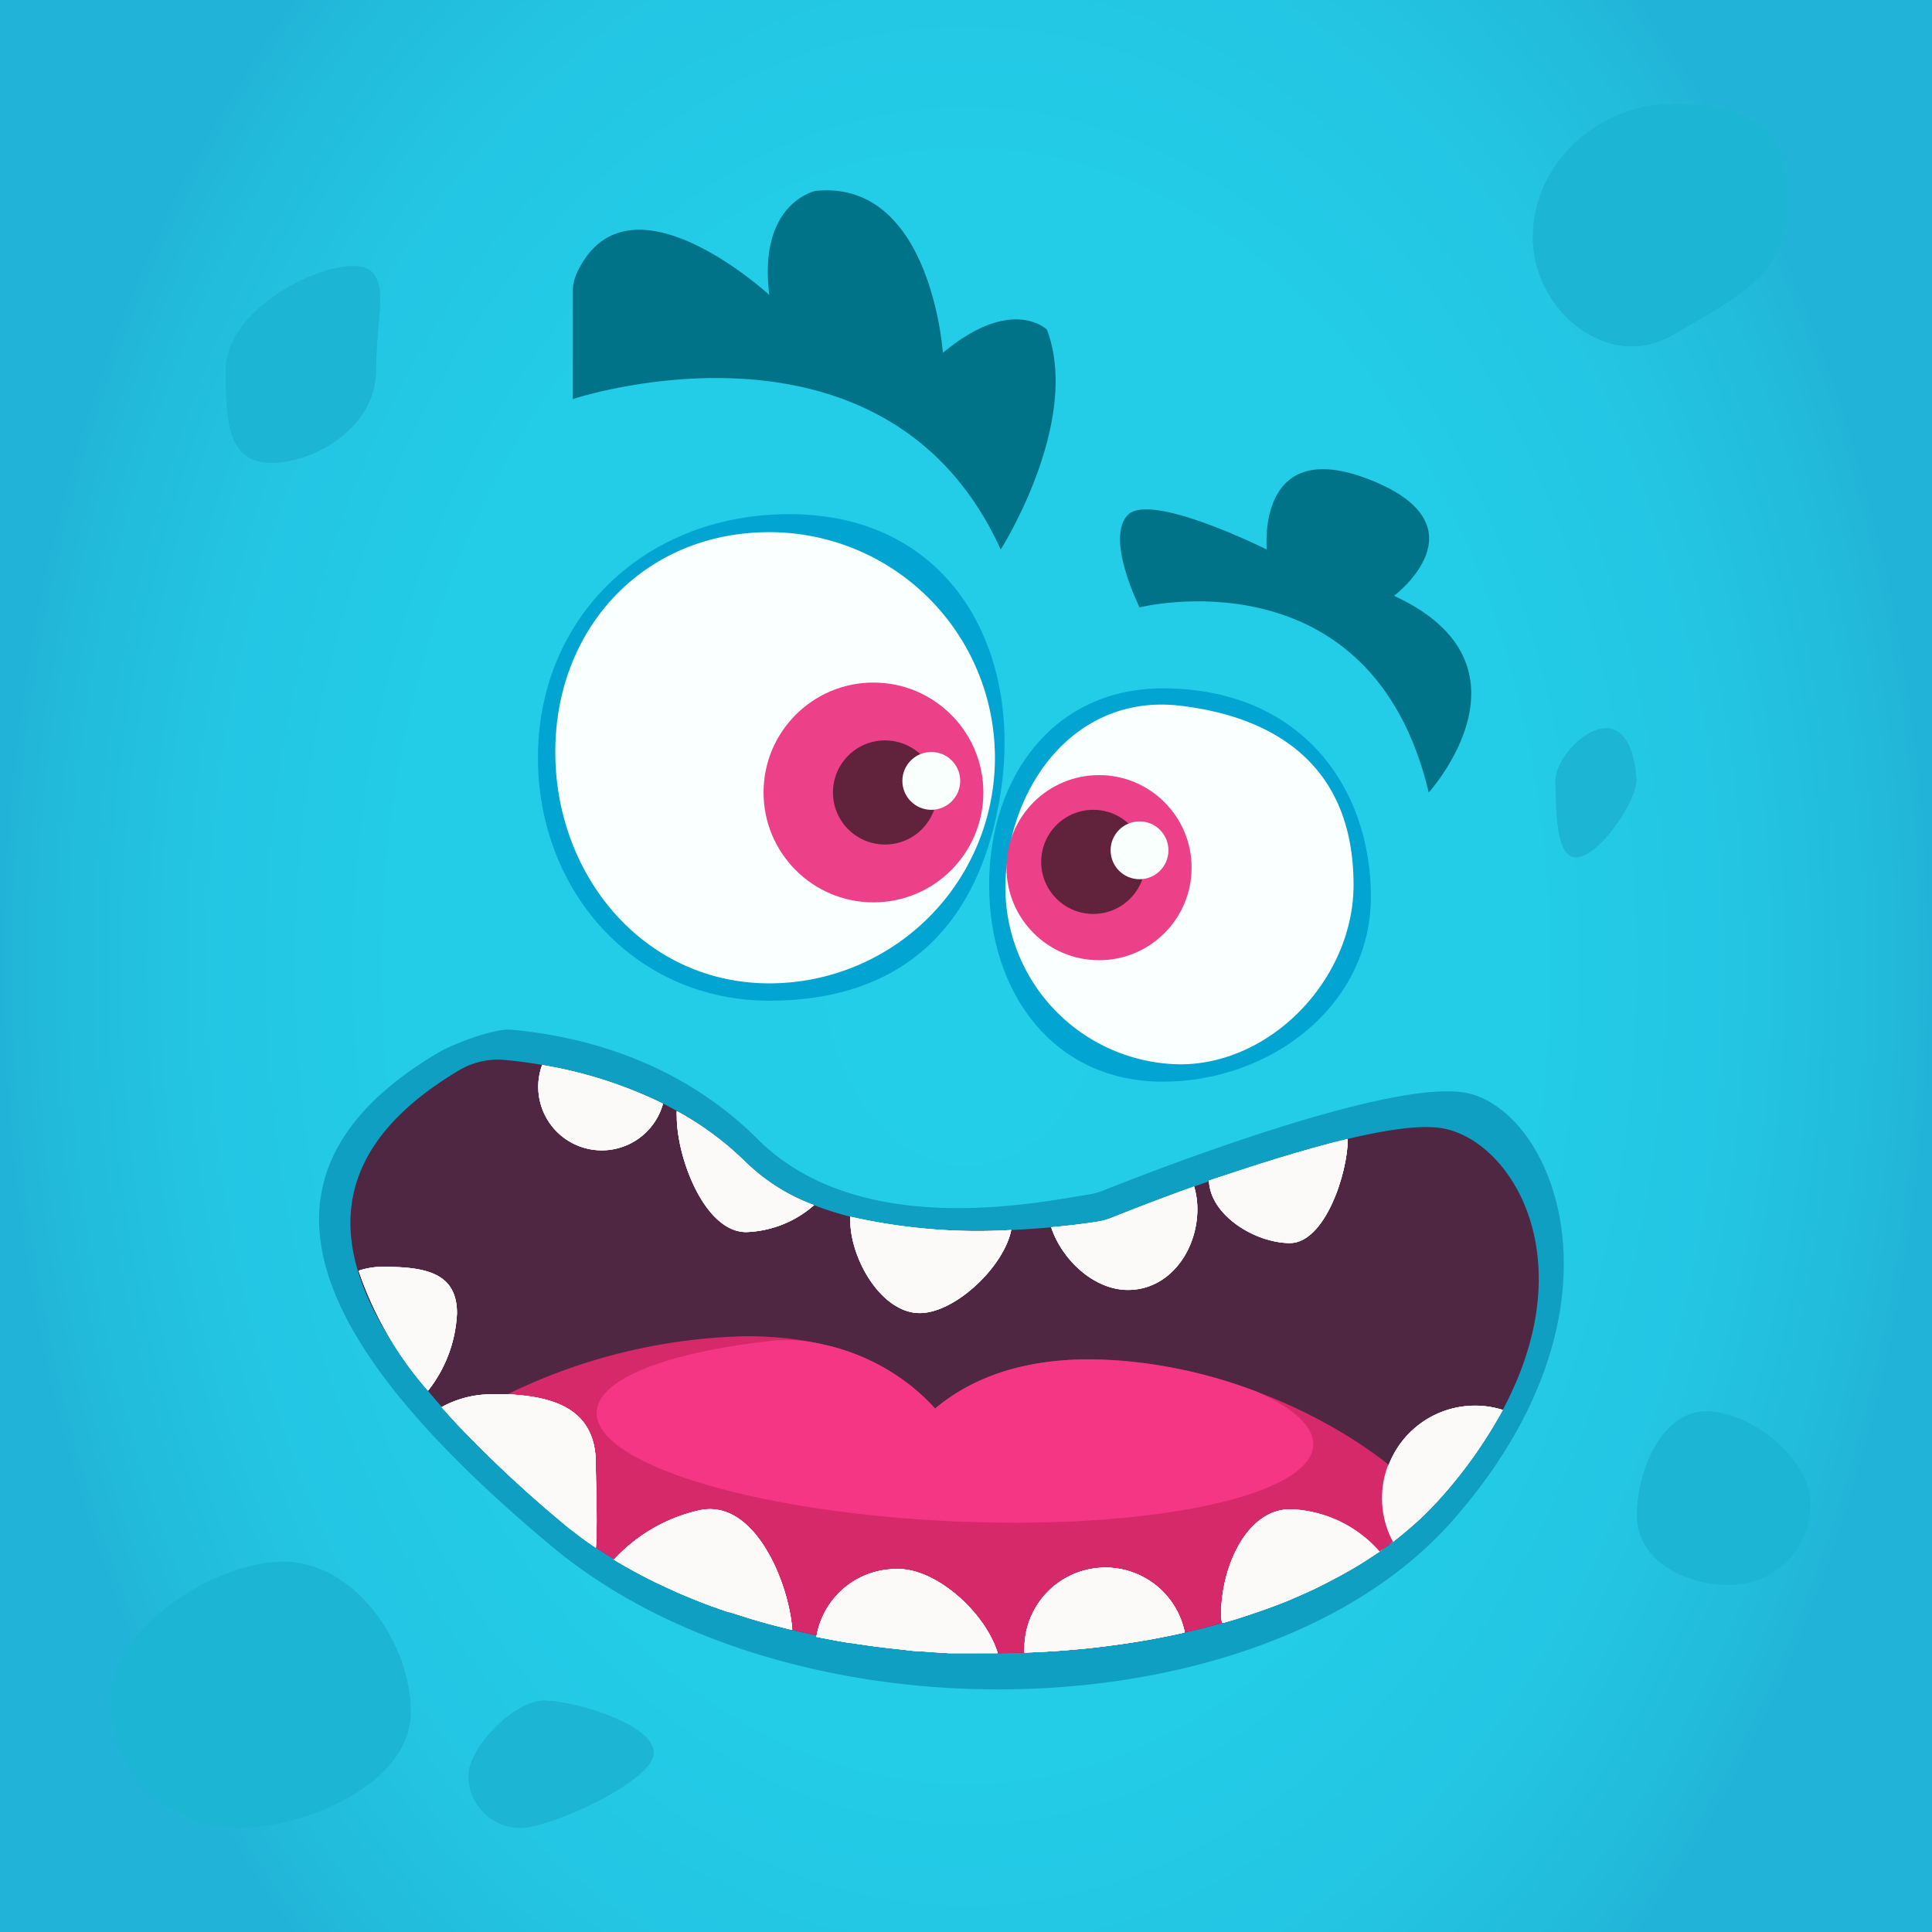 <svg xmlns="http://www.w3.org/2000/svg" xmlns:xlink="http://www.w3.org/1999/xlink" viewBox="0 0 167 167"><rect x="0" y="0" width="167" height="167" fill="#808080" stroke="none"/><defs><style>.cls-1{fill:#1cb6d4;}.cls-2{fill:url(#Degradado_sin_nombre_34);}.cls-3{fill:#02a5d1;}.cls-4{fill:#faffff;}.cls-5{fill:#0f9fc2;}.cls-6{fill:#4f2742;}.cls-7{fill:#d6296a;}.cls-8{fill:#ec4089;}.cls-9{fill:#61223b;}.cls-10{fill:#f9fffd;}.cls-11{fill:#007389;}.cls-12{fill:none;stroke:#000;stroke-miterlimit:10;}.cls-13{fill:#fcfaf8;}.cls-14{fill:#f53684;}</style><radialGradient id="Degradado_sin_nombre_34" cx="83.5" cy="83.5" r="83.5" gradientTransform="translate(0 -33.4) scale(1 1.4)" gradientUnits="userSpaceOnUse"><stop offset="0" stop-color="#23cee8"/><stop offset="0.59" stop-color="#23cce7"/><stop offset="0.8" stop-color="#23c5e3"/><stop offset="0.95" stop-color="#22badb"/><stop offset="1" stop-color="#22b4d8"/></radialGradient></defs><title>avatar_1</title><g id="Capa_2" data-name="Capa 2"><g id="Capa_1-2" data-name="Capa 1"><path class="cls-1" d="M33.16,0A18.71,18.71,0,0,1,24.8,11.75C16.42,17.09,7.7,18.4,5.32,14.68,3.2,11.34,6.87,5.11,13.67,0Z"/><path class="cls-1" d="M146.5,158.5c0,2.49-5,6.5-7.5,6.5a4.5,4.5,0,0,1,0-9C141.49,156,146.5,156,146.5,158.5Z"/><path class="cls-1" d="M5.32,14.68C3.2,11.34,6.87,5.11,13.67,0H33.16A18.71,18.71,0,0,1,24.8,11.75C16.42,17.09,7.7,18.4,5.32,14.68Z"/><path class="cls-1" d="M146.5,158.5c0,2.49-5,6.5-7.5,6.5a4.5,4.5,0,0,1,0-9C141.49,156,146.5,156,146.5,158.5Z"/><rect class="cls-2" width="167" height="167"/><path class="cls-1" d="M32.5,32c0,5-5.41,8-9,8s-4-3-4-8,7.41-9,11-9S32.5,27,32.5,32Z"/><path class="cls-1" d="M154.5,17c0,6.35-3,8-10,12-5.51,3.15-12-2.15-12-8.5S138.15,9,144.5,9,154.5,10.65,154.5,17Z"/><path class="cls-1" d="M141.44,67.31c.1,1.93-3.21,6.68-5.14,6.79s-1.75-4.48-1.85-6.41,2.33-4.63,4.26-4.74S141.34,65.38,141.44,67.31Z"/><path class="cls-1" d="M156.5,130a7,7,0,0,1-7,7c-3.87,0-8-2.13-8-6s2.13-9,6-9S156.5,126.13,156.5,130Z"/><path class="cls-1" d="M35.5,148c0,6.08-8.92,10-15,10a11,11,0,0,1-11-11c0-6.08,8.92-12,15-12S35.5,141.92,35.5,148Z"/><path class="cls-1" d="M56.5,151.5c0,2.49-9,6.5-11.5,6.5a4.49,4.49,0,0,1-4.5-4.5c0-2.49,4-6.5,6.5-6.5S56.5,149,56.5,151.5Z"/><path class="cls-3" d="M86.5,68.5c-1.76,11.46-8.4,18-20,18s-20-9.4-20-21,8.43-20.23,20-21C81.5,43.5,88.5,55.5,86.5,68.5Z"/><path class="cls-3" d="M118.5,77.5c0,9.39-8.61,16-18,16s-15-7.61-15-17,5.61-17,15-17C112.5,59.5,118.5,68.11,118.5,77.5Z"/><path class="cls-4" d="M86,65.5A19.5,19.5,0,0,1,66.5,85C55.73,85,48,75.77,48,65s7.73-19,18.5-19A19.5,19.5,0,0,1,86,65.5Z"/><path class="cls-4" d="M117,76.5c0,8-7,15.5-15,15.5A15.3,15.3,0,0,1,87,75c.8-8,6.5-15,15-14C110,61.94,117,66,117,76.5Z"/><path class="cls-5" d="M37.87,91c1.29-.76,4.79-2.1,6.27-2,4.65.42,13.87,2,21.36,9.47,8.75,8.75,24.17,5.47,28.45,4.81a6.54,6.54,0,0,0,1.5-.41c4-1.58,24.09-9.44,31-8.45,7.64,1.09,15.45,18.49-.92,37.05s-57.29,19.52-78,2.06C27.41,116.67,19.61,101.82,37.87,91Z"/><path class="cls-6" d="M39.71,92.5a6.54,6.54,0,0,1,3.91-.88c4.26.39,14,2,20.88,8.88,8,8,26.33,5.72,30.25,5.12a5.91,5.91,0,0,0,1.37-.37c3.63-1.45,22.08-8.65,28.38-7.75,7,1,15,15,0,32s-57,18-76,2C30.13,116,23,102.42,39.71,92.5Z"/><path class="cls-7" d="M123.88,130.17c-7.94,8.39-22.64,12.67-37.59,12.73a77.7,77.7,0,0,1-12.79-1c-9.66-1.58-18.63-5-25-10.4A105,105,0,0,1,39.41,123,49.31,49.31,0,0,1,64.5,115.5c7.56,0,12.84,2.36,16.33,6.25,3.2-2.68,7.57-4.25,13.36-4.25C104.66,117.5,117.06,122.62,123.88,130.17Z"/><circle class="cls-8" cx="75.5" cy="68.5" r="9.5"/><circle class="cls-8" cx="95" cy="75" r="8"/><circle class="cls-9" cx="76.5" cy="68.5" r="4.5"/><circle class="cls-9" cx="94.5" cy="74.5" r="4.5"/><circle class="cls-10" cx="80.5" cy="67.5" r="2.5"/><circle class="cls-10" cx="98.5" cy="73.5" r="2.5"/><path class="cls-11" d="M49.5,34.5s27-9,37,13c0,0,7-11,4-19,0,0-3-3-9,2,0,0-1-15-11-14,0,0-5,1-4,9,0,0-12.27-11.32-16.64-1.89a4.07,4.07,0,0,0-.36,1.64Z"/><path class="cls-11" d="M98.5,52.5s20-5,25,16c0,0,10-11-3-17,0,0,8-6-2-10s-9,6-9,6-10-5-12-3S98.5,52.5,98.5,52.5Z"/><path class="cls-12" d="M50.61,57.67v0"/><path class="cls-12" d="M50.61,57.67v0"/><path class="cls-13" d="M39.5,113.5A11.61,11.61,0,0,1,37,120.21a30.61,30.61,0,0,1-6-10.37A6.48,6.48,0,0,1,33,109.5C36.59,109.5,39.5,109.91,39.5,113.5Z"/><path class="cls-13" d="M57.31,95.4a5.49,5.49,0,1,1-10.45-3.34A37.86,37.86,0,0,1,57.31,95.4Z"/><path class="cls-13" d="M70.37,104.17a9.35,9.35,0,0,1-5.87,2.33c-3.59,0-6-6.41-6-10a3.44,3.44,0,0,1,0-.46,26.78,26.78,0,0,1,6,4.46A16.79,16.79,0,0,0,70.37,104.17Z"/><path class="cls-13" d="M87.41,106.32c-.65,3.21-4.87,7.18-7.91,7.18-3.31,0-6-4.69-6-8a1.83,1.83,0,0,1,0-.33A49.56,49.56,0,0,0,87.41,106.32Z"/><path class="cls-13" d="M103.5,104.5c0,3.59-2.41,7-6,7-2.9,0-5.68-2.55-6.64-5.42,1.74-.15,3.1-.34,3.89-.46a5.91,5.91,0,0,0,1.37-.37c1.16-.46,3.81-1.51,7.1-2.69A7.05,7.05,0,0,1,103.5,104.5Z"/><path class="cls-13" d="M116.5,98.45v0c0,3-2,9-5,9s-6.91-2.41-7-5.4C108.26,100.79,112.64,99.37,116.5,98.45Z"/><path class="cls-13" d="M51.51,133.77l-.51-.35c-.36-.25-.72-.51-1.07-.78s-1-.75-1.43-1.14A105,105,0,0,1,39.41,123c-.43-.46-.84-.92-1.24-1.37a8.93,8.93,0,0,1,4.33-1.11q.68,0,1.32,0c4.35.19,7.68,1.45,7.68,6C51.5,128.54,51.66,131.27,51.51,133.77Z"/><path class="cls-13" d="M68.48,140.89l-.33-.08-1.57-.4c-.72-.2-1.44-.4-2.15-.63l-1.36-.43-.11,0-1.47-.52c-.58-.22-1.16-.44-1.72-.67s-1.06-.44-1.57-.67l-1.36-.63c-1.18-.57-2.31-1.18-3.4-1.82l-.37-.22a2.9,2.9,0,0,0-.29-.19l.3.18a14.21,14.21,0,0,1,7.42-4.27C65.25,129.55,68.2,136.85,68.48,140.89Z"/><path class="cls-13" d="M86.24,142.9h-.4l-1.48,0-1.33,0-1,0-1.32-.08-1.32-.1c-.44,0-.87-.07-1.31-.12l-.53-.06-1-.11c-.52-.06-1-.12-1.54-.2s-.94-.13-1.4-.21l-.13,0c-.64-.1-1.28-.22-1.91-.34l-1-.19h0a7,7,0,0,1,6.9-5.86C80.85,135.5,85.16,139.35,86.24,142.9Z"/><path class="cls-13" d="M102.36,141.12h0q-1.06.24-2.16.45c-.55.11-1.11.21-1.67.3-.83.14-1.66.26-2.5.37h0c-.91.12-1.83.23-2.75.31-1.56.15-3.14.25-4.73.3a2.17,2.17,0,0,1,0-.36,7,7,0,0,1,13.86-1.38Z"/><path class="cls-13" d="M119.69,133.8l-.5.36-.45.29-.81.53q-.66.42-1.35.81l-.86.48-1.07.56-1,.5-.15.07-.93.42-.22.1-1,.43c-1.44.59-3,1.12-4.5,1.6l-1.09.32-.13,0a4.28,4.28,0,0,1-.07-.81c0-3.87,2.13-9,6-9a10.69,10.69,0,0,1,7.68,3.65Z"/><path class="cls-13" d="M129.9,121.87a40.43,40.43,0,0,1-5.4,7.63c-.2.23-.41.45-.62.67s-.5.52-.76.77-.53.51-.81.75-.55.49-.84.73-.57.47-.87.7l-.08.06-.08.07-.35.26.34-.27a8,8,0,0,1-.93-3.74,7.84,7.84,0,0,1,.54-2.88,8,8,0,0,1,9.86-4.75Z"/><path class="cls-13" d="M39.5,113.5A11.61,11.61,0,0,1,37,120.21a30.61,30.61,0,0,1-6-10.37A6.48,6.48,0,0,1,33,109.5C36.59,109.5,39.5,109.91,39.5,113.5Z"/><path class="cls-13" d="M51.51,133.77l-.51-.35c-.36-.25-.72-.51-1.07-.78s-1-.75-1.43-1.14A105,105,0,0,1,39.41,123c-.43-.46-.84-.92-1.24-1.37a8.93,8.93,0,0,1,4.33-1.11q.68,0,1.32,0c4.35.19,7.68,1.45,7.68,6C51.5,128.54,51.66,131.27,51.51,133.77Z"/><path class="cls-13" d="M68.48,140.89l-.33-.08-1.57-.4c-.72-.2-1.44-.4-2.15-.63l-1.36-.43-.11,0-1.47-.52c-.58-.22-1.16-.44-1.72-.67s-1.06-.44-1.57-.67l-1.36-.63c-1.18-.57-2.31-1.18-3.4-1.82l-.37-.22a2.9,2.9,0,0,0-.29-.19l.3.18a14.21,14.21,0,0,1,7.42-4.27C65.25,129.55,68.2,136.85,68.48,140.89Z"/><path class="cls-13" d="M86.24,142.9h-.4l-1.48,0-1.33,0-1,0-1.32-.08-1.32-.1c-.44,0-.87-.07-1.31-.12l-.53-.06-1-.11c-.52-.06-1-.12-1.54-.2s-.94-.13-1.4-.21l-.13,0c-.64-.1-1.28-.22-1.91-.34l-1-.19h0a7,7,0,0,1,6.9-5.86C80.85,135.5,85.16,139.35,86.24,142.9Z"/><path class="cls-13" d="M102.36,141.12h0q-1.06.24-2.16.45c-.55.11-1.11.21-1.67.3-.83.14-1.66.26-2.5.37h0c-.91.12-1.83.23-2.75.31-1.56.15-3.14.25-4.73.3a2.17,2.17,0,0,1,0-.36,7,7,0,0,1,13.86-1.38Z"/><path class="cls-13" d="M119.18,134.15l.51-.35-.5.36-.45.29-.81.53q-.66.42-1.35.81l-.86.48-1.07.56-1,.5-.15.07-.93.42-.22.1-1,.43c-1.44.59-3,1.12-4.5,1.6l-1.09.32-.13,0a4.28,4.28,0,0,1-.07-.81c0-3.87,2.13-9,6-9A10.69,10.69,0,0,1,119.18,134.15Z"/><path class="cls-13" d="M127.5,121.5a7.93,7.93,0,0,1,2.4.37,40.43,40.43,0,0,1-5.4,7.63c-.2.23-.41.45-.62.67s-.5.52-.76.77-.53.51-.81.75-.55.49-.84.73-.57.47-.87.7l-.08.06-.08.07-.35.26.34-.27a8,8,0,0,1-.93-3.74,7.84,7.84,0,0,1,.54-2.88A8,8,0,0,1,127.5,121.5Z"/><path class="cls-13" d="M46.86,92.06A37.86,37.86,0,0,1,57.31,95.4a5.49,5.49,0,1,1-10.45-3.34Z"/><path class="cls-13" d="M64.5,100.5a16.79,16.79,0,0,0,5.87,3.67,9.35,9.35,0,0,1-5.87,2.33c-3.59,0-6-6.41-6-10a3.44,3.44,0,0,1,0-.46A26.78,26.78,0,0,1,64.5,100.5Z"/><path class="cls-13" d="M87.41,106.32c-.65,3.21-4.87,7.18-7.91,7.18-3.31,0-6-4.69-6-8a1.83,1.83,0,0,1,0-.33A49.56,49.56,0,0,0,87.41,106.32Z"/><path class="cls-13" d="M103.22,102.56a7.05,7.05,0,0,1,.28,1.94c0,3.59-2.41,7-6,7-2.9,0-5.68-2.55-6.64-5.42,1.74-.15,3.1-.34,3.89-.46a5.91,5.91,0,0,0,1.37-.37C97.28,104.79,99.93,103.74,103.22,102.56Z"/><path class="cls-13" d="M116.5,98.45v0c0,3-2,9-5,9s-6.91-2.41-7-5.4C108.26,100.79,112.64,99.37,116.5,98.45Z"/><path class="cls-13" d="M43.82,120.53c4.35.19,7.68,1.45,7.68,6,0,2,.16,4.77,0,7.27l-.51-.35c-.36-.25-.72-.51-1.07-.78s-1-.75-1.43-1.14A105,105,0,0,1,39.41,123"/><path class="cls-13" d="M68.48,140.89l-.33-.08-1.57-.4c-.72-.2-1.44-.4-2.15-.63l-1.36-.43-.11,0-1.47-.52c-.58-.22-1.16-.44-1.72-.67s-1.06-.44-1.57-.67l-1.36-.63c-1.18-.57-2.31-1.18-3.4-1.82l-.36-.23a14.21,14.21,0,0,1,7.42-4.27C65.25,129.55,68.2,136.85,68.48,140.89Z"/><path class="cls-13" d="M86.24,142.9h-.4l-1.48,0-1.33,0-1,0-1.32-.08-1.32-.1c-.44,0-.87-.07-1.31-.12l-.53-.06-1-.11c-.52-.06-1-.12-1.54-.2s-.94-.13-1.4-.21l-.13,0c-.64-.1-1.28-.22-1.91-.34l-1-.2a7,7,0,0,1,6.9-5.86C80.85,135.5,85.16,139.35,86.24,142.9Z"/><path class="cls-13" d="M102.36,141.12h0q-1.06.24-2.16.45c-.55.11-1.11.21-1.67.3-.83.14-1.66.26-2.5.37h0c-.91.12-1.83.23-2.75.31-1.56.15-3.14.25-4.73.3a2.17,2.17,0,0,1,0-.36,7,7,0,0,1,13.86-1.38Z"/><path class="cls-13" d="M119.18,134.15l-.44.3-.81.53q-.66.42-1.35.81l-.86.48-1.07.56-1,.5-.15.07-.93.42-.22.1-1,.43c-1.44.59-3,1.12-4.5,1.6l-1.09.32-.13,0a4.28,4.28,0,0,1-.07-.81c0-3.87,2.13-9,6-9A10.69,10.69,0,0,1,119.18,134.15Z"/><path class="cls-13" d="M120,126.62a7.84,7.84,0,0,0-.54,2.88,8,8,0,0,0,.93,3.74l.09-.06.08-.06c.3-.23.59-.46.87-.7s.57-.48.84-.73.54-.49.81-.75.51-.51.76-.77"/><path class="cls-13" d="M39.5,113.5A11.61,11.61,0,0,1,37,120.21a30.61,30.61,0,0,1-6-10.37A6.48,6.48,0,0,1,33,109.5C36.59,109.5,39.5,109.91,39.5,113.5Z"/><path class="cls-13" d="M51.51,133.77l-.51-.35c-.36-.25-.72-.51-1.07-.78s-1-.75-1.43-1.14A105,105,0,0,1,39.41,123c-.43-.46-.84-.92-1.24-1.37a8.93,8.93,0,0,1,4.33-1.11q.68,0,1.32,0c4.35.19,7.68,1.45,7.68,6C51.5,128.54,51.66,131.27,51.51,133.77Z"/><path class="cls-13" d="M68.48,140.89l-.33-.08-1.57-.4c-.72-.2-1.44-.4-2.15-.63l-1.36-.43-.11,0-1.47-.52c-.58-.22-1.16-.44-1.72-.67s-1.06-.44-1.57-.67l-1.36-.63c-1.18-.57-2.31-1.18-3.4-1.82l-.37-.22h0a14.21,14.21,0,0,1,7.42-4.27C65.25,129.55,68.2,136.85,68.48,140.89Z"/><path class="cls-13" d="M86.24,142.9h-.4l-1.48,0-1.33,0-1,0-1.32-.08-1.32-.1c-.44,0-.87-.07-1.31-.12l-.53-.06-1-.11c-.52-.06-1-.12-1.54-.2s-.94-.13-1.4-.21l-.13,0c-.64-.1-1.28-.22-1.91-.34l-1-.19h0a7,7,0,0,1,6.9-5.86C80.85,135.5,85.16,139.35,86.24,142.9Z"/><path class="cls-13" d="M102.36,141.12h0q-1.06.24-2.16.45c-.55.11-1.11.21-1.67.3-.83.14-1.66.26-2.5.37h0c-.91.12-1.83.23-2.75.31-1.56.15-3.14.25-4.73.3a2.17,2.17,0,0,1,0-.36,7,7,0,0,1,13.86-1.38Z"/><path class="cls-13" d="M119.19,134.16l-.45.29-.81.53q-.66.42-1.35.81l-.86.48-1.07.56-1,.5-.15.07-.93.42-.22.1-1,.43c-1.44.59-3,1.12-4.5,1.6l-1.09.32-.13,0a4.28,4.28,0,0,1-.07-.81c0-3.87,2.13-9,6-9a10.69,10.69,0,0,1,7.68,3.65Z"/><path class="cls-13" d="M129.9,121.87a40.43,40.43,0,0,1-5.4,7.63c-.2.23-.41.45-.62.67s-.5.52-.76.77-.53.51-.81.75-.55.49-.84.73-.57.47-.87.7l-.08.06-.08.07h0a8,8,0,0,1-.93-3.74,7.84,7.84,0,0,1,.54-2.88,8,8,0,0,1,9.86-4.75Z"/><path class="cls-13" d="M57.31,95.4a5.49,5.49,0,1,1-10.45-3.34A37.86,37.86,0,0,1,57.31,95.4Z"/><path class="cls-13" d="M70.37,104.17a9.35,9.35,0,0,1-5.87,2.33c-3.59,0-6-6.41-6-10a3.44,3.44,0,0,1,0-.46,26.78,26.78,0,0,1,6,4.46A16.79,16.79,0,0,0,70.37,104.17Z"/><path class="cls-13" d="M87.41,106.32c-.65,3.21-4.87,7.18-7.91,7.18-3.31,0-6-4.69-6-8a1.83,1.83,0,0,1,0-.33A49.56,49.56,0,0,0,87.41,106.32Z"/><path class="cls-13" d="M103.5,104.5c0,3.59-2.41,7-6,7-2.9,0-5.68-2.55-6.64-5.42,1.74-.15,3.1-.34,3.89-.46a5.91,5.91,0,0,0,1.37-.37c1.16-.46,3.81-1.51,7.1-2.69A7.05,7.05,0,0,1,103.5,104.5Z"/><path class="cls-13" d="M116.5,98.45v0c0,3-2,9-5,9s-6.91-2.41-7-5.4C108.26,100.79,112.64,99.37,116.5,98.45Z"/><path class="cls-14" d="M113.51,124.93c-.2,4.42-14.24,7.36-31.34,6.56s-30.8-5-30.59-9.45c.14-2.85,6-5.08,14.68-6.09a13.57,13.57,0,0,1,4.36.15,18.38,18.38,0,0,1,10.21,5.65c3.2-2.68,7.57-4.25,13.36-4.25a42.11,42.11,0,0,1,14.41,2.78C111.78,121.69,113.59,123.3,113.51,124.93Z"/><path class="cls-1" d="M30.5,23c3.59,0,2,4,2,9s-5.41,8-9,8-4-3-4-8S26.91,23,30.5,23Z"/><path class="cls-1" d="M35.5,148c0,6.08-8.92,10-15,10a11,11,0,0,1-11-11c0-6.08,8.92-12,15-12S35.5,141.92,35.5,148Z"/><path class="cls-1" d="M56.5,151.5c0,2.49-9,6.5-11.5,6.5a4.49,4.49,0,0,1-4.5-4.5c0-2.49,4-6.5,6.5-6.5S56.5,149,56.5,151.5Z"/><path class="cls-1" d="M134.45,67.69c-.1-1.93,2.33-4.63,4.26-4.74s2.63,2.43,2.73,4.36S138.23,74,136.3,74.1,134.55,69.62,134.45,67.69Z"/><path class="cls-1" d="M132.5,20.5c0-6.35,5.65-11.5,12-11.5s10,1.65,10,8-3,8-10,12C139,32.15,132.5,26.85,132.5,20.5Z"/><path class="cls-1" d="M156.5,130a7,7,0,0,1-7,7c-3.87,0-8-2.13-8-6s2.13-9,6-9S156.5,126.13,156.5,130Z"/></g></g></svg>